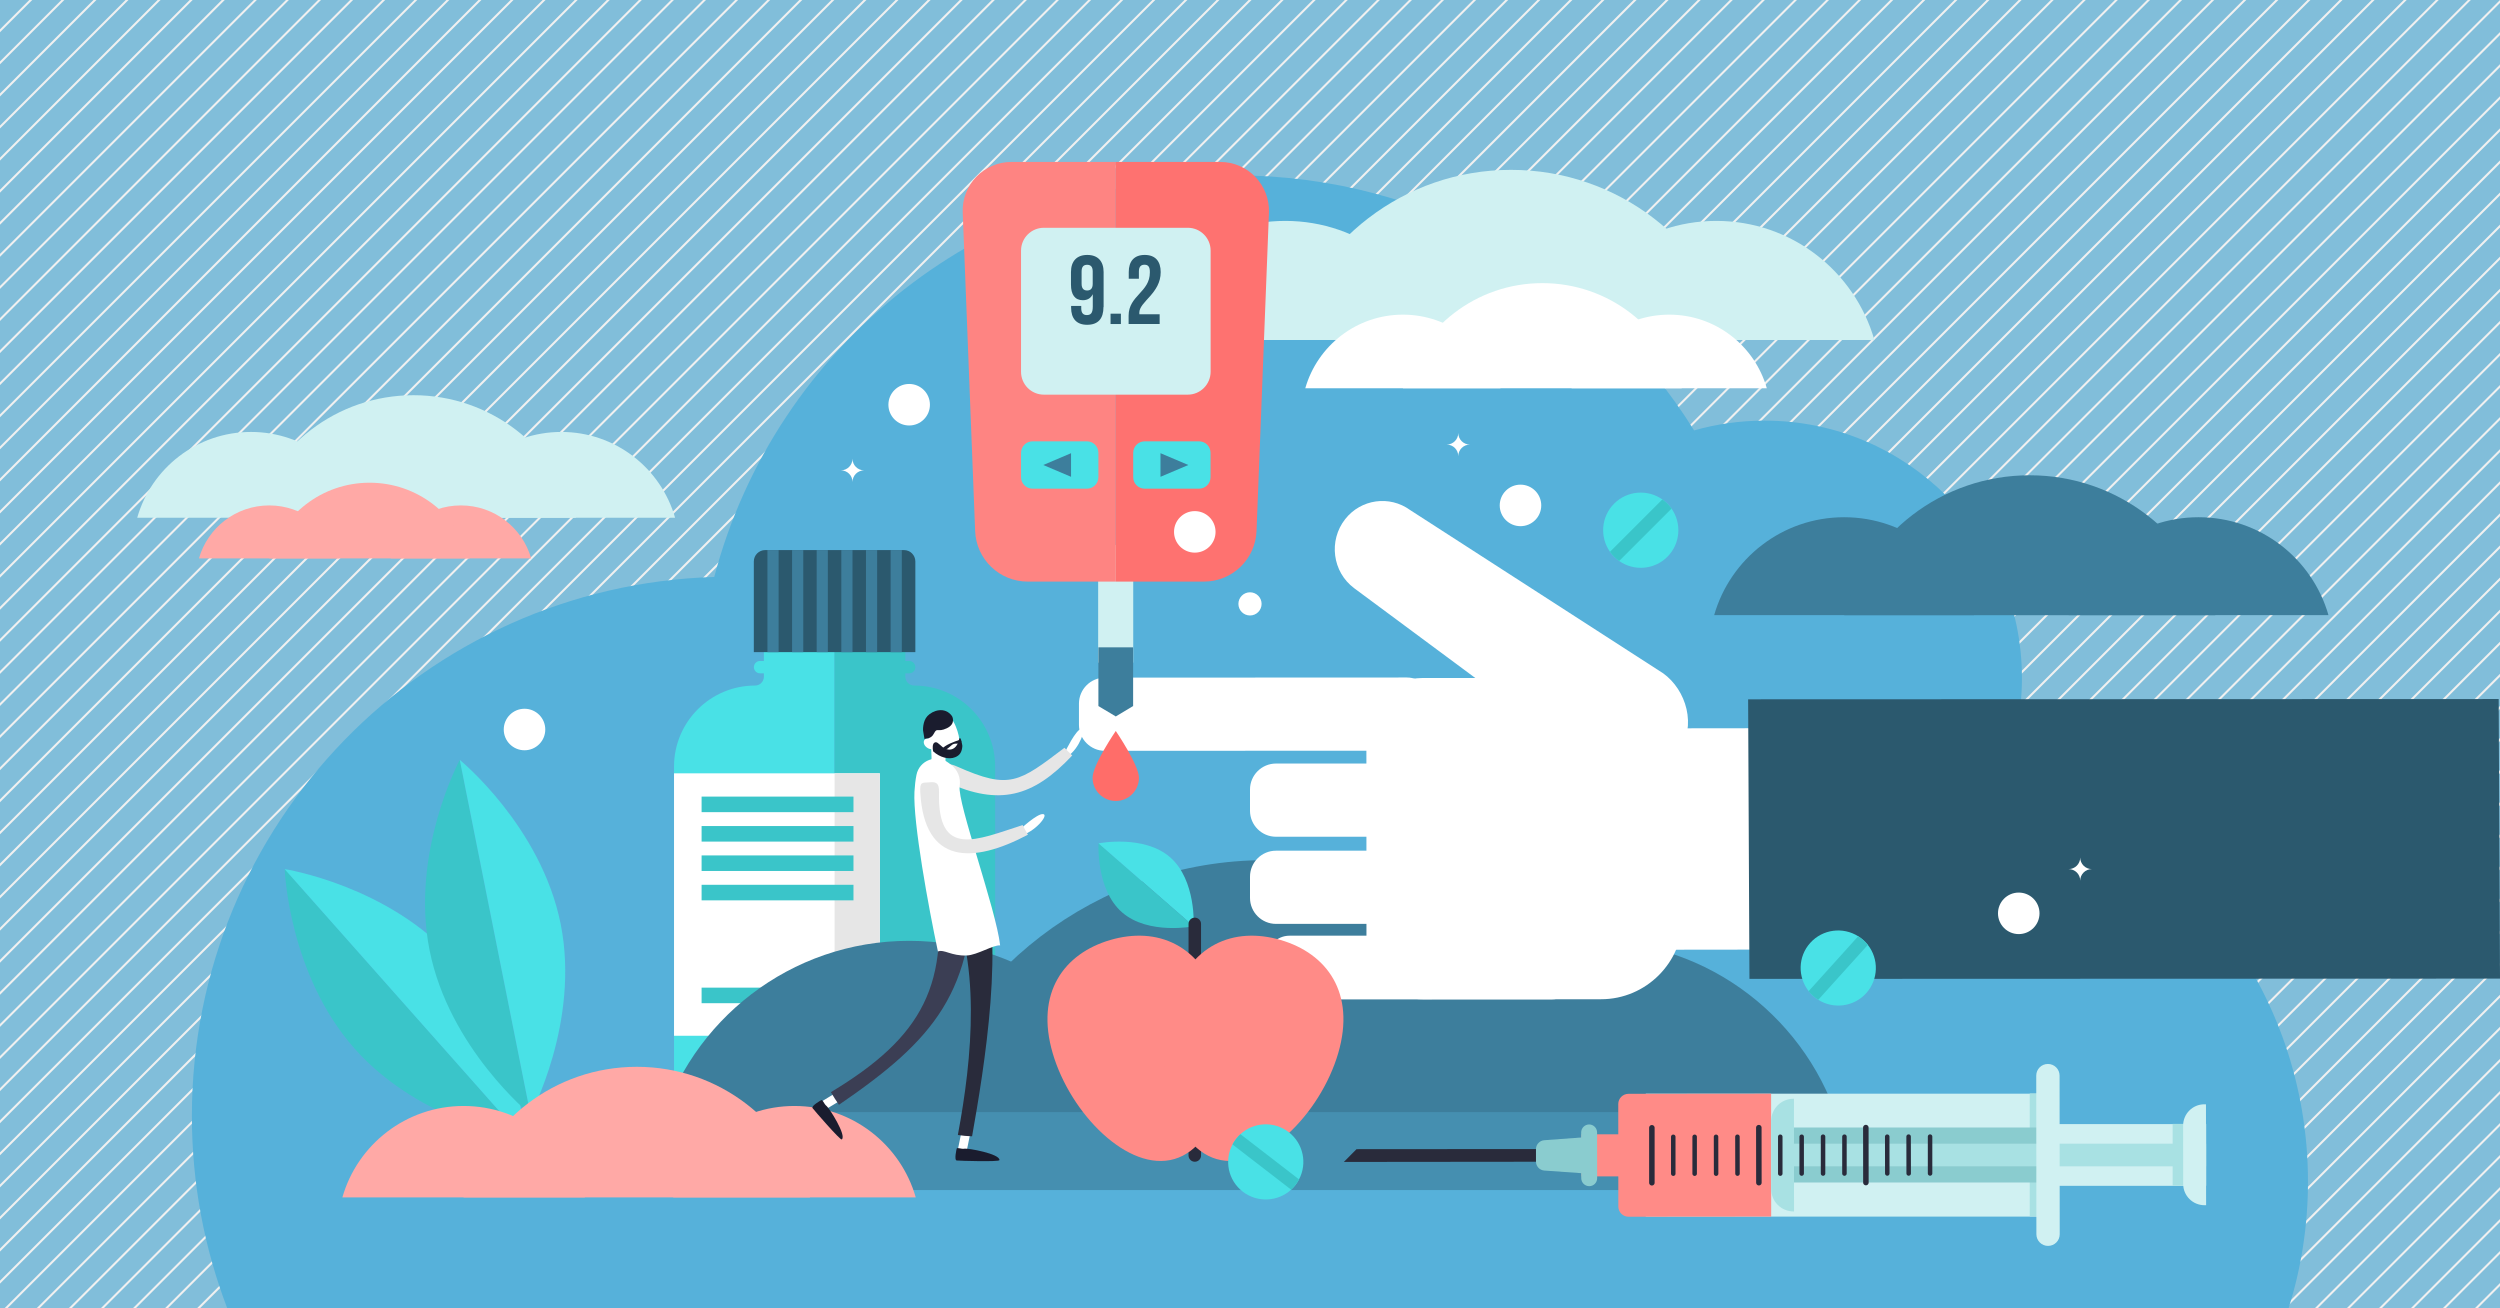 <?xml version="1.0" encoding="utf-8"?>
<!-- Generator: Adobe Illustrator 22.0.1, SVG Export Plug-In . SVG Version: 6.00 Build 0)  -->
<svg version="1.1" id="Layer_1" xmlns="http://www.w3.org/2000/svg" xmlns:xlink="http://www.w3.org/1999/xlink" x="0px" y="0px"
	 viewBox="0 0 3600 1884" style="enable-background:new 0 0 3600 1884;" xml:space="preserve">
<rect x="0" y="0" width="3600" height="1884" fill="#333333" stroke="none"/>
<style type="text/css">
	.st0{clip-path:url(#SVGID_2_);}
	.st1{fill:none;stroke:#F0F0F0;stroke-width:3;stroke-miterlimit:10;}
	.st2{fill:#56B1DA;}
	.st3{fill:#49E1E6;}
	.st4{fill:#3AC5C9;}
	.st5{fill:#D0F1F2;}
	.st6{fill:#FFA9A6;}
	.st7{fill:#FFFFFF;}
	.st8{fill:#3D7E9C;}
	.st9{fill:#2B596E;}
	.st10{fill:#E6E6E6;}
	.st11{fill:#458FB0;}
	.st12{fill:#FF6D69;}
	.st13{fill:#FE8482;}
	.st14{fill:#FE7270;}
	.st15{fill:#292B3B;}
	.st16{fill:#A8E1E3;}
	.st17{fill:#FF8B87;}
	.st18{fill:#8ACCCF;}
	.st19{fill:none;stroke:#292B3B;stroke-width:7.924;stroke-linecap:round;stroke-linejoin:round;stroke-miterlimit:10;}
	.st20{fill:none;stroke:#292B3B;stroke-width:6.485;stroke-linecap:round;stroke-linejoin:round;stroke-miterlimit:10;}
	.st21{fill:#1A1C2E;}
	.st22{fill:#3B3E54;}
	.st23{fill:none;stroke:#292B3B;stroke-width:18;stroke-linecap:round;stroke-linejoin:round;stroke-miterlimit:10;}
</style>
<g>
	<g>
		<defs>
			<rect id="SVGID_1_" width="3600" height="1884"/>
		</defs>
		<use xlink:href="#SVGID_1_"  style="overflow:visible;fill:#81BEDA;"/>
		<clipPath id="SVGID_2_">
			<use xlink:href="#SVGID_1_"  style="overflow:visible;"/>
		</clipPath>
		<g class="st0">
			<line class="st1" x1="1973.9" y1="-1929.6" x2="-1000.3" y2="1044.6"/>
			<line class="st1" x1="1997" y1="-1906.5" x2="-977.2" y2="1067.7"/>
			<line class="st1" x1="2020.1" y1="-1883.4" x2="-954.1" y2="1090.8"/>
			<line class="st1" x1="2043.2" y1="-1860.3" x2="-931" y2="1113.9"/>
			<line class="st1" x1="2066.3" y1="-1837.2" x2="-907.9" y2="1137"/>
			<line class="st1" x1="2089.4" y1="-1814.1" x2="-884.8" y2="1160.1"/>
			<line class="st1" x1="2112.5" y1="-1791" x2="-861.7" y2="1183.2"/>
			<line class="st1" x1="2135.6" y1="-1767.9" x2="-838.6" y2="1206.3"/>
			<line class="st1" x1="2158.7" y1="-1744.8" x2="-815.5" y2="1229.4"/>
			<line class="st1" x1="2181.8" y1="-1721.7" x2="-792.4" y2="1252.5"/>
			<line class="st1" x1="2204.9" y1="-1698.6" x2="-769.3" y2="1275.6"/>
			<line class="st1" x1="2228" y1="-1675.5" x2="-746.2" y2="1298.7"/>
			<line class="st1" x1="2251.1" y1="-1652.4" x2="-723.1" y2="1321.8"/>
			<line class="st1" x1="2274.2" y1="-1629.3" x2="-700" y2="1344.9"/>
			<line class="st1" x1="2297.3" y1="-1606.2" x2="-676.9" y2="1368"/>
			<line class="st1" x1="2320.4" y1="-1583.1" x2="-653.8" y2="1391.1"/>
			<line class="st1" x1="2343.5" y1="-1560" x2="-630.7" y2="1414.2"/>
			<line class="st1" x1="2366.6" y1="-1536.9" x2="-607.6" y2="1437.3"/>
			<line class="st1" x1="2389.7" y1="-1513.8" x2="-584.5" y2="1460.4"/>
			<line class="st1" x1="2412.8" y1="-1490.7" x2="-561.4" y2="1483.5"/>
			<line class="st1" x1="2435.9" y1="-1467.6" x2="-538.3" y2="1506.6"/>
			<line class="st1" x1="2459" y1="-1444.5" x2="-515.2" y2="1529.7"/>
			<line class="st1" x1="2482.1" y1="-1421.4" x2="-492.1" y2="1552.8"/>
			<line class="st1" x1="2505.2" y1="-1398.3" x2="-469" y2="1575.9"/>
			<line class="st1" x1="2528.3" y1="-1375.2" x2="-445.9" y2="1599"/>
			<line class="st1" x1="2551.4" y1="-1352.1" x2="-422.8" y2="1622.1"/>
			<line class="st1" x1="2574.5" y1="-1329" x2="-399.7" y2="1645.2"/>
			<line class="st1" x1="2597.6" y1="-1305.9" x2="-376.6" y2="1668.3"/>
			<line class="st1" x1="2620.7" y1="-1282.8" x2="-353.4" y2="1691.4"/>
			<line class="st1" x1="2643.8" y1="-1259.6" x2="-330.3" y2="1714.5"/>
			<line class="st1" x1="2666.9" y1="-1236.5" x2="-307.2" y2="1737.6"/>
			<line class="st1" x1="2690" y1="-1213.4" x2="-284.1" y2="1760.7"/>
			<line class="st1" x1="2713.1" y1="-1190.3" x2="-261" y2="1783.8"/>
			<line class="st1" x1="2736.3" y1="-1167.2" x2="-237.9" y2="1807"/>
			<line class="st1" x1="2759.4" y1="-1144.1" x2="-214.8" y2="1830.1"/>
			<line class="st1" x1="2782.5" y1="-1121" x2="-191.7" y2="1853.2"/>
			<line class="st1" x1="2805.6" y1="-1097.9" x2="-168.6" y2="1876.3"/>
			<line class="st1" x1="2828.7" y1="-1074.8" x2="-145.5" y2="1899.4"/>
			<line class="st1" x1="2851.8" y1="-1051.7" x2="-122.4" y2="1922.5"/>
			<line class="st1" x1="2874.9" y1="-1028.6" x2="-99.3" y2="1945.6"/>
			<line class="st1" x1="2898" y1="-1005.5" x2="-76.2" y2="1968.7"/>
			<line class="st1" x1="2921.1" y1="-982.4" x2="-53.1" y2="1991.8"/>
			<line class="st1" x1="2944.2" y1="-959.3" x2="-30" y2="2014.9"/>
			<line class="st1" x1="2967.3" y1="-936.2" x2="-6.9" y2="2038"/>
			<line class="st1" x1="2990.4" y1="-913.1" x2="16.2" y2="2061.1"/>
			<line class="st1" x1="3013.5" y1="-890" x2="39.3" y2="2084.2"/>
			<line class="st1" x1="3036.6" y1="-866.9" x2="62.4" y2="2107.3"/>
			<line class="st1" x1="3059.7" y1="-843.8" x2="85.5" y2="2130.4"/>
			<line class="st1" x1="3082.8" y1="-820.7" x2="108.6" y2="2153.5"/>
			<line class="st1" x1="3105.9" y1="-797.6" x2="131.7" y2="2176.6"/>
			<line class="st1" x1="3129" y1="-774.5" x2="154.8" y2="2199.7"/>
			<line class="st1" x1="3152.1" y1="-751.4" x2="177.9" y2="2222.8"/>
			<line class="st1" x1="3175.2" y1="-728.3" x2="201" y2="2245.9"/>
			<line class="st1" x1="3198.3" y1="-705.2" x2="224.1" y2="2269"/>
			<line class="st1" x1="3221.4" y1="-682.1" x2="247.2" y2="2292.1"/>
			<line class="st1" x1="3244.5" y1="-659" x2="270.3" y2="2315.2"/>
			<line class="st1" x1="3267.6" y1="-635.9" x2="293.4" y2="2338.3"/>
			<line class="st1" x1="3290.7" y1="-612.8" x2="316.5" y2="2361.4"/>
			<line class="st1" x1="3313.8" y1="-589.7" x2="339.6" y2="2384.5"/>
			<line class="st1" x1="3336.9" y1="-566.6" x2="362.7" y2="2407.6"/>
			<line class="st1" x1="3360" y1="-543.5" x2="385.8" y2="2430.7"/>
			<line class="st1" x1="3383.1" y1="-520.4" x2="408.9" y2="2453.8"/>
			<line class="st1" x1="3406.2" y1="-497.2" x2="432.1" y2="2476.9"/>
			<line class="st1" x1="3429.3" y1="-474.1" x2="455.2" y2="2500"/>
			<line class="st1" x1="3452.4" y1="-451" x2="478.3" y2="2523.1"/>
			<line class="st1" x1="3475.5" y1="-427.9" x2="501.4" y2="2546.2"/>
			<line class="st1" x1="3498.7" y1="-404.8" x2="524.5" y2="2569.4"/>
			<line class="st1" x1="3521.8" y1="-381.7" x2="547.6" y2="2592.5"/>
			<line class="st1" x1="3544.9" y1="-358.6" x2="570.7" y2="2615.6"/>
			<line class="st1" x1="3568" y1="-335.5" x2="593.8" y2="2638.7"/>
			<line class="st1" x1="3591.1" y1="-312.4" x2="616.9" y2="2661.8"/>
			<line class="st1" x1="3614.2" y1="-289.3" x2="640" y2="2684.9"/>
			<line class="st1" x1="3637.3" y1="-266.2" x2="663.1" y2="2708"/>
			<line class="st1" x1="3660.4" y1="-243.1" x2="686.2" y2="2731.1"/>
			<line class="st1" x1="3683.5" y1="-220" x2="709.3" y2="2754.2"/>
			<line class="st1" x1="3706.6" y1="-196.9" x2="732.4" y2="2777.3"/>
			<line class="st1" x1="3729.7" y1="-173.8" x2="755.5" y2="2800.4"/>
			<line class="st1" x1="3752.8" y1="-150.7" x2="778.6" y2="2823.5"/>
			<line class="st1" x1="3775.9" y1="-127.6" x2="801.7" y2="2846.6"/>
			<line class="st1" x1="3799" y1="-104.5" x2="824.8" y2="2869.7"/>
			<line class="st1" x1="3822.1" y1="-81.4" x2="847.9" y2="2892.8"/>
			<line class="st1" x1="3845.2" y1="-58.3" x2="871" y2="2915.9"/>
			<line class="st1" x1="3868.3" y1="-35.2" x2="894.1" y2="2939"/>
			<line class="st1" x1="3891.4" y1="-12.1" x2="917.2" y2="2962.1"/>
			<line class="st1" x1="3914.5" y1="11" x2="940.3" y2="2985.2"/>
			<line class="st1" x1="3937.6" y1="34.1" x2="963.4" y2="3008.3"/>
			<line class="st1" x1="3960.7" y1="57.2" x2="986.5" y2="3031.4"/>
			<line class="st1" x1="3983.8" y1="80.3" x2="1009.6" y2="3054.5"/>
			<line class="st1" x1="4006.9" y1="103.4" x2="1032.7" y2="3077.6"/>
			<line class="st1" x1="4030" y1="126.5" x2="1055.8" y2="3100.7"/>
			<line class="st1" x1="4053.1" y1="149.6" x2="1078.9" y2="3123.8"/>
			<line class="st1" x1="4076.2" y1="172.7" x2="1102" y2="3146.9"/>
			<line class="st1" x1="4099.3" y1="195.8" x2="1125.1" y2="3170"/>
			<line class="st1" x1="4122.4" y1="218.9" x2="1148.2" y2="3193.1"/>
			<line class="st1" x1="4145.5" y1="242" x2="1171.3" y2="3216.2"/>
			<line class="st1" x1="4168.6" y1="265.1" x2="1194.5" y2="3239.3"/>
			<line class="st1" x1="4191.7" y1="288.3" x2="1217.6" y2="3262.4"/>
			<line class="st1" x1="4214.8" y1="311.4" x2="1240.7" y2="3285.5"/>
			<line class="st1" x1="4237.9" y1="334.5" x2="1263.8" y2="3308.6"/>
			<line class="st1" x1="4261.1" y1="357.6" x2="1286.9" y2="3331.7"/>
			<line class="st1" x1="4284.2" y1="380.7" x2="1310" y2="3354.9"/>
			<line class="st1" x1="4307.3" y1="403.8" x2="1333.1" y2="3378"/>
			<line class="st1" x1="4330.4" y1="426.9" x2="1356.2" y2="3401.1"/>
			<line class="st1" x1="4353.5" y1="450" x2="1379.3" y2="3424.2"/>
			<line class="st1" x1="4376.6" y1="473.1" x2="1402.4" y2="3447.3"/>
			<line class="st1" x1="4399.7" y1="496.2" x2="1425.5" y2="3470.4"/>
			<line class="st1" x1="4422.8" y1="519.3" x2="1448.6" y2="3493.5"/>
			<line class="st1" x1="4445.9" y1="542.4" x2="1471.7" y2="3516.6"/>
			<line class="st1" x1="4469" y1="565.5" x2="1494.8" y2="3539.7"/>
			<line class="st1" x1="4492.1" y1="588.6" x2="1517.9" y2="3562.8"/>
			<line class="st1" x1="4515.2" y1="611.7" x2="1541" y2="3585.9"/>
			<line class="st1" x1="4538.3" y1="634.8" x2="1564.1" y2="3609"/>
			<line class="st1" x1="4561.4" y1="657.9" x2="1587.2" y2="3632.1"/>
			<line class="st1" x1="4574.3" y1="691" x2="1600.1" y2="3665.2"/>
			<line class="st1" x1="4587.3" y1="724.2" x2="1613.1" y2="3698.4"/>
			<line class="st1" x1="4600.2" y1="757.3" x2="1626" y2="3731.5"/>
			<line class="st1" x1="4613.1" y1="790.4" x2="1639" y2="3764.6"/>
			<line class="st1" x1="4626.1" y1="823.6" x2="1651.9" y2="3797.8"/>
		</g>
	</g>
	<path class="st2" d="M3295.6,1884c18.1-57.6,27.9-118.9,27.9-182.4c0-277.3-185.8-511.2-439.8-584c18-43.6,27.9-91.3,27.9-141.3
		c0-204.7-165.9-370.6-370.6-370.6c-35.2,0-69.2,4.9-101.5,14.1c-137-220.4-381.3-367.2-660-367.2c-360.3,0-663.3,245.4-751,578.2
		c-417.6,12.9-752.2,355.4-752.2,776.1c0,97.7,18.1,191.1,51,277.2H3295.6z"/>
	<g>
		<path class="st3" d="M2401,801.8c-18.9,18.9-48.3,20.9-69.4,6c-2.5-1.7-4.9-3.8-7.2-6c-2.2-2.2-4.3-4.6-6-7.2
			c-14.9-21.1-12.9-50.5,6-69.4c18.9-18.9,48.3-20.9,69.4-6c2.5,1.7,4.9,3.8,7.2,6c2.2,2.2,4.3,4.6,6,7.2
			C2421.9,753.5,2419.9,782.9,2401,801.8z"/>
		<path class="st4" d="M2407,732.4l-75.4,75.4c-2.5-1.7-4.9-3.8-7.2-6c-2.2-2.2-4.3-4.6-6-7.2l75.4-75.4c2.5,1.7,4.9,3.8,7.2,6
			C2403.3,727.5,2405.3,729.9,2407,732.4z"/>
	</g>
	<g>
		<path class="st5" d="M361.4,622c-77.8,0-143.5,52.2-163.8,123.5h327.6C504.8,674.2,439.2,622,361.4,622z"/>
		<path class="st5" d="M808.3,622c-77.8,0-143.5,52.2-163.8,123.5h327.6C951.7,674.2,886.1,622,808.3,622z"/>
		<path class="st5" d="M595.4,569.1c-111.2,0-204.9,74.6-234,176.4h468C800.3,643.7,706.5,569.1,595.4,569.1z"/>
	</g>
	<g>
		<path class="st5" d="M1850.8,318.1c-108.1,0-199.3,72.5-227.5,171.5h455.1C2050,390.6,1958.9,318.1,1850.8,318.1z"/>
		<path class="st5" d="M2471.5,318.1c-108.1,0-199.3,72.5-227.5,171.5h455.1C2670.8,390.6,2579.6,318.1,2471.5,318.1z"/>
		<path class="st5" d="M2175.8,244.6c-154.4,0-284.6,103.6-325,245h650C2460.4,348.2,2330.2,244.6,2175.8,244.6z"/>
	</g>
	<g>
		<path class="st6" d="M387.7,727.8c-48.1,0-88.6,32.2-101.2,76.3h202.4C476.3,760,435.7,727.8,387.7,727.8z"/>
		<path class="st6" d="M663.7,727.8c-48.1,0-88.6,32.2-101.2,76.3h202.4C752.3,760,711.8,727.8,663.7,727.8z"/>
		<path class="st6" d="M532.2,695.1c-68.7,0-126.6,46.1-144.5,109h289.1C658.8,741.2,600.9,695.1,532.2,695.1z"/>
	</g>
	<g>
		<path class="st7" d="M2020.2,453.1c-66.8,0-123.1,44.8-140.6,106h281.1C2143.3,497.9,2087,453.1,2020.2,453.1z"/>
		<path class="st7" d="M2403.7,453.1c-66.8,0-123.1,44.8-140.6,106h281.1C2526.8,497.9,2470.5,453.1,2403.7,453.1z"/>
		<path class="st7" d="M2221,407.7c-95.4,0-175.8,64-200.8,151.4h401.5C2396.8,471.7,2316.4,407.7,2221,407.7z"/>
	</g>
	<g>
		<path class="st8" d="M2655.5,744.8c-88.9,0-163.8,59.6-187.1,141h374.2C2819.3,804.4,2744.4,744.8,2655.5,744.8z"/>
		<path class="st8" d="M3165.9,744.8c-88.9,0-163.8,59.6-187.1,141H3353C3329.7,804.4,3254.8,744.8,3165.9,744.8z"/>
		<path class="st8" d="M2922.7,684.4c-127,0-234,85.2-267.2,201.5h534.5C3156.7,769.6,3049.7,684.4,2922.7,684.4z"/>
	</g>
	<g>
		<g>
			<path class="st3" d="M1201.8,926v688.3h-186.9c-24.5,0-44.3-19.8-44.3-44.3v-466.1c0-32.2,13.1-61.4,34.2-82.5
				c21.1-21.1,50.3-34.2,82.5-34.2c7,0,12.7-5.7,12.7-12.7v-4.9h-5.5c-4.9,0-8.9-4-8.9-8.9s4-8.9,8.9-8.9h5.5V926H1201.8z"/>
			<path class="st4" d="M1316.4,987.2L1316.4,987.2c-7,0-12.7-5.7-12.7-12.7v-4.9h5.5c4.9,0,8.9-4,8.9-8.9c0-4.9-4-8.9-8.9-8.9h-5.5
				V926h-101.9v688.4h186.9c24.5,0,44.3-19.9,44.3-44.3v-466.1C1433.1,1039.5,1380.9,987.2,1316.4,987.2z"/>
		</g>
		<g>
			<path class="st9" d="M1318.1,808.5v130.6h-232.6V808.5c0-9,7.3-16.4,16.4-16.4h199.8C1310.8,792.1,1318.1,799.5,1318.1,808.5z"/>
			<g>
				<rect x="1105.1" y="792.1" class="st8" width="16.1" height="147"/>
				<rect x="1140.6" y="792.1" class="st8" width="16.1" height="147"/>
				<rect x="1176" y="792.1" class="st8" width="16.1" height="147"/>
				<rect x="1211.5" y="792.1" class="st8" width="16.1" height="147"/>
				<rect x="1247" y="792.1" class="st8" width="16.1" height="147"/>
				<rect x="1282.5" y="792.1" class="st8" width="16.1" height="147"/>
			</g>
		</g>
		<rect x="970.6" y="1113.6" class="st7" width="296.4" height="377.9"/>
		<rect x="1201.8" y="1113.6" class="st10" width="65.1" height="377.9"/>
		<rect x="1010.3" y="1147.1" class="st4" width="218.7" height="22.4"/>
		<rect x="1010.3" y="1189.5" class="st4" width="218.7" height="22.4"/>
		<rect x="1010.3" y="1231.8" class="st4" width="218.7" height="22.4"/>
		<rect x="1010.3" y="1274.1" class="st4" width="218.7" height="22.4"/>
		<rect x="1010.3" y="1422.2" class="st4" width="218.7" height="22.4"/>
	</g>
	<g>
		<path class="st8" d="M1309.2,1354.8c-170.9,0-315.1,114.6-359.8,271.2H1669C1624.3,1469.4,1480.2,1354.8,1309.2,1354.8z"/>
		<path class="st8" d="M2290.8,1354.8c-170.9,0-315.1,114.6-359.8,271.2h719.6C2605.9,1469.4,2461.7,1354.8,2290.8,1354.8z"/>
		<path class="st8" d="M1823.1,1238.6c-244.2,0-450.1,163.8-513.9,387.4H2337C2273.2,1402.3,2067.3,1238.6,1823.1,1238.6z"/>
	</g>
	<g>
		
			<rect x="2363" y="1048.7" transform="matrix(1 -1.261810e-03 1.261810e-03 1 -1.522 3.127)" class="st7" width="229.3" height="318.8"/>
		<polygon class="st9" points="3600,1409.2 3598.1,1006.6 2517.3,1007 2519.2,1409.6 		"/>
		<path class="st7" d="M2048.7,1439l198.8-0.1l58.1,0c64.7,0,117.6-53,117.6-117.7l-0.1-264c0-44.5-36.5-81-81-81l-293.5,0.1
			c-44.5,0-81,36.5-81,81.1l0.1,290v10.7c0,24.4,11,46.4,28.2,61.3c11.6,10,26,16.8,41.9,18.9C2041.4,1438.8,2045,1439,2048.7,1439z
			"/>
		<path class="st7" d="M1856.8,1439.2l317-0.1l61.1,0c2.4,0,4.7-0.3,7-0.8c14.5-3.2,25.5-16.3,25.5-31.8l0-26.6
			c0-3.5-0.6-7-1.6-10.2c-4.3-13-16.5-22.4-30.9-22.4l-63.1,0l-315,0.1c-17.9,0-32.5,14.6-32.5,32.5l0,26.6
			C1824.2,1424.6,1838.9,1439.2,1856.8,1439.2z"/>
		<path class="st7" d="M1553.7,1013.2l0,30.6c0,20.6,16.8,37.4,37.4,37.4l434.7-0.2c20.6,0,37.4-16.8,37.4-37.4l0-30.6
			c0-20.6-16.8-37.4-37.4-37.4l-434.7,0.2C1570.5,975.8,1553.7,992.6,1553.7,1013.2"/>
		<path class="st7" d="M1800,1136.9l0,30.6c0,20.6,16.8,37.4,37.4,37.4l487.8-0.2c20.6,0,37.4-16.8,37.4-37.4l0-30.6
			c0-20.6-16.8-37.4-37.4-37.4l-487.8,0.2C1816.8,1099.5,1800,1116.3,1800,1136.9"/>
		<path class="st7" d="M1800,1262.4l0,30.6c0,20.6,16.8,37.4,37.4,37.4l487.8-0.2c20.6,0,37.4-16.8,37.4-37.4l0-30.6
			c0-20.6-16.8-37.4-37.4-37.4l-487.8,0.2C1816.8,1225,1800,1241.8,1800,1262.4"/>
		<path class="st7" d="M1937.1,747.5L1937.1,747.5c22.7-28.8,63.7-34.6,93.4-13.1L2395,969.6c33,23.8,49.2,75.2,22,114.7
			c-36.1,52.3-97.7,36.5-128.7,13.5L1950,847C1918.6,823.6,1912.8,778.4,1937.1,747.5"/>
	</g>
	<path class="st11" d="M2638.1,1713.7H961.9c-31,0-56.1-25.1-56.1-56.1l0,0c0-31,25.1-56.1,56.1-56.1h1676.2
		c31,0,56.1,25.1,56.1,56.1l0,0C2694.2,1688.6,2669.1,1713.7,2638.1,1713.7z"/>
	<path class="st12" d="M1573.3,1120c0-18.5,33.4-67.4,33.4-67.4s33.4,49,33.4,67.4c0,18.5-15,33.4-33.4,33.4
		C1588.3,1153.4,1573.3,1138.4,1573.3,1120z"/>
	<rect x="1581.7" y="785.1" class="st5" width="50" height="169"/>
	<g>
		<path class="st4" d="M510.6,1510C606,1617.6,755.3,1641,755.3,1641l-345.3-389.5C409.9,1251.5,415.3,1402.5,510.6,1510z"/>
		<path class="st3" d="M409.9,1251.5L755.3,1641c0,0-5.3-151-100.7-258.6C559.2,1274.8,409.9,1251.5,409.9,1251.5z"/>
	</g>
	<g>
		<path class="st4" d="M618.6,1368.4c28.1,141,145.2,236.4,145.2,236.4l-101.8-510.5C662.1,1094.3,590.5,1227.4,618.6,1368.4z"/>
		<path class="st3" d="M662.1,1094.3l101.8,510.5c0,0,71.6-133.1,43.5-274.1C779.2,1189.8,662.1,1094.3,662.1,1094.3z"/>
	</g>
	<g>
		<path class="st6" d="M667.6,1592.6c-83,0-152.9,55.6-174.6,131.7h349.3C820.5,1648.2,750.6,1592.6,667.6,1592.6z"/>
		<path class="st6" d="M1144,1592.6c-83,0-152.9,55.6-174.6,131.7h349.3C1297,1648.2,1227,1592.6,1144,1592.6z"/>
		<path class="st6" d="M917,1536.2c-118.5,0-218.5,79.5-249.5,188.1h498.9C1135.5,1615.7,1035.6,1536.2,917,1536.2z"/>
	</g>
	<g>
		<rect x="1581.7" y="785.1" class="st5" width="50" height="169"/>
		<polygon class="st8" points="1631.7,1016.7 1606.7,1031.7 1581.7,1016.7 1581.7,932.2 1631.7,932.2 		"/>
		<g>
			<path class="st13" d="M1456.4,233.2c-39.8,0-71.7,33.1-70.1,72.9l17.9,458.6c1.6,40.7,35,72.8,75.7,72.8h126.9V233.2H1456.4z"/>
			<path class="st14" d="M1757.1,233.2h-150.3v604.3h126.9c40.7,0,74.1-32.1,75.7-72.8l17.9-458.6
				C1828.7,266.3,1796.9,233.2,1757.1,233.2z"/>
		</g>
		<path class="st5" d="M1710.4,568.3h-207.2c-18.2,0-32.9-14.7-32.9-32.9V360.9c0-18.2,14.7-32.9,32.9-32.9h207.2
			c18.2,0,32.9,14.7,32.9,32.9v174.5C1743.2,553.6,1728.5,568.3,1710.4,568.3z"/>
		<g>
			<path class="st3" d="M1726.6,703.7h-78.2c-9.2,0-16.6-7.4-16.6-16.6v-35c0-9.2,7.4-16.6,16.6-16.6h78.2c9.2,0,16.6,7.4,16.6,16.6
				v35C1743.2,696.2,1735.8,703.7,1726.6,703.7z"/>
			<polygon class="st8" points="1711.2,669.6 1671.1,652.6 1671.1,686.6 			"/>
		</g>
		<g>
			<path class="st3" d="M1486.9,703.7h78.2c9.2,0,16.6-7.4,16.6-16.6v-35c0-9.2-7.4-16.6-16.6-16.6h-78.2c-9.2,0-16.6,7.4-16.6,16.6
				v35C1470.2,696.2,1477.7,703.7,1486.9,703.7z"/>
			<polygon class="st8" points="1502.3,669.6 1542.3,652.6 1542.3,686.6 			"/>
		</g>
		<g>
			<path class="st9" d="M1589,442.1c0,16.6-7.6,25.6-23.6,25.6c-15.2,0-23-9-23-24.7v-2.5h14.6v3.5c0,7,3.1,9.7,8,9.7
				c5.5,0,8.6-2.7,8.6-12.1v-18c-2.7,5.6-7.4,8.7-14.3,8.7c-11.4,0-17.1-8-17.1-22.5v-18c0-15.7,8.3-24.7,23.5-24.7
				s23.5,9,23.5,24.7V442.1z M1573.5,408.6v-17.7c0-7-3.1-9.6-8-9.6s-8,2.5-8,9.6v17.7c0,7,3.1,9.7,8,9.7S1573.5,415.6,1573.5,408.6
				z"/>
			<path class="st9" d="M1614.1,451.7v14.9h-14.9v-14.9H1614.1z"/>
			<path class="st9" d="M1648,381.2c-4.9,0-8,2.7-8,9.7v10.5h-14.6v-9.6c0-15.7,7.9-24.7,23-24.7c15.2,0,23,9,23,24.7
				c0,30.9-30.8,42.4-30.8,58.6c0,0.7,0,1.4,0.1,2.1h29.2v14.1h-44.7v-12.1c0-28.9,30.6-33.7,30.6-62.1
				C1656,383.5,1652.9,381.2,1648,381.2z"/>
		</g>
	</g>
	<g>
		<polygon class="st15" points="2224,1654.6 1953.4,1654.8 1935.1,1673.2 2224,1672.9 		"/>
		<rect x="2573.7" y="1618.7" class="st5" width="603.1" height="88.9"/>
		<rect x="3128.6" y="1618.4" class="st16" width="48.2" height="88.9"/>
		<rect x="2369.9" y="1574.9" class="st5" width="593.4" height="177"/>
		<rect x="2277.4" y="1633.4" class="st17" width="92.4" height="60.6"/>
		<path class="st18" d="M2288.5,1708.1L2288.5,1708.1c-6.3,0-11.4-5.1-11.5-11.4l-0.1-66c0-6.3,5.1-11.4,11.4-11.5l0,0
			c6.3,0,11.4,5.1,11.5,11.4l0.1,66C2299.9,1703,2294.8,1708.1,2288.5,1708.1z"/>
		<path class="st18" d="M2288.9,1690.2l-65.1-4.6c-6.8-0.5-12-6.1-12-12.9l0-17.9c0-6.8,5.2-12.4,12-12.9l65-4.8L2288.9,1690.2z"/>
		<rect x="2922.8" y="1574.6" class="st16" width="40.5" height="177"/>
		<rect x="2573.7" y="1623.6" class="st18" width="375.4" height="79.2"/>
		<rect x="2573.7" y="1646.9" class="st16" width="603.1" height="32.6"/>
		<path class="st17" d="M2550.5,1751.9l-205.4,0.2c-8.1,0-14.7-6.6-14.7-14.7l-0.1-147.6c0-8.1,6.6-14.7,14.7-14.7l205.4-0.2
			L2550.5,1751.9z"/>
		<path class="st5" d="M2949.2,1794.1L2949.2,1794.1c-9.3,0-16.8-7.5-16.8-16.8l-0.2-228.4c0-9.3,7.5-16.8,16.8-16.8l0,0
			c9.3,0,16.8,7.5,16.8,16.8l0.2,228.4C2966,1786.6,2958.5,1794.1,2949.2,1794.1z"/>
		<path class="st5" d="M3176.8,1735.5l-2.4,0c-16.9,0-30.6-13.7-30.6-30.5l-0.1-84.2c0-16.9,13.7-30.6,30.5-30.6l2.4,0
			L3176.8,1735.5z"/>
		<path class="st16" d="M2583.4,1744.5l-0.6,0c-17.8,0-32.3-14.4-32.3-32.3l-0.1-97.7c0-17.8,14.4-32.3,32.3-32.3l0.6,0
			L2583.4,1744.5z"/>
		<g>
			<line class="st19" x1="2378.7" y1="1624" x2="2378.7" y2="1703.2"/>
			<line class="st20" x1="2409.5" y1="1637" x2="2409.5" y2="1690.1"/>
			<line class="st20" x1="2440.3" y1="1637" x2="2440.3" y2="1690.1"/>
			<line class="st20" x1="2471.1" y1="1637" x2="2471.2" y2="1690.1"/>
			<line class="st20" x1="2501.9" y1="1636.9" x2="2502" y2="1690"/>
			<line class="st19" x1="2532.7" y1="1623.8" x2="2532.8" y2="1703.1"/>
			<line class="st20" x1="2563.6" y1="1636.9" x2="2563.6" y2="1690"/>
			<line class="st20" x1="2594.4" y1="1636.9" x2="2594.4" y2="1689.9"/>
			<line class="st20" x1="2625.2" y1="1636.8" x2="2625.2" y2="1689.9"/>
			<line class="st20" x1="2656" y1="1636.8" x2="2656" y2="1689.9"/>
			<line class="st19" x1="2686.8" y1="1623.7" x2="2686.9" y2="1702.9"/>
			<line class="st20" x1="2717.6" y1="1636.8" x2="2717.7" y2="1689.8"/>
			<line class="st20" x1="2748.4" y1="1636.7" x2="2748.5" y2="1689.8"/>
			<line class="st20" x1="2779.3" y1="1636.7" x2="2779.3" y2="1689.8"/>
		</g>
	</g>
	<g>
		<g>
			<path class="st7" d="M1181.7,1595.9c-0.3-0.3-0.5-0.7-0.8-1c-1.8-3-0.9-7,2.2-8.8l39.6-23.9c3-1.8,7-0.9,8.8,2.2
				c1.8,3,0.9,7-2.2,8.8l-39.6,23.9C1187.1,1598.6,1183.8,1598.1,1181.7,1595.9z"/>
		</g>
		<path class="st21" d="M1182.6,1584.2c0,0-14.9,8.3-12.5,11.5c2.4,3.2,39.9,46.6,42,45.1c7.5-5.3-18.1-45.5-21.9-48.2
			C1186.5,1589.8,1184.7,1582.9,1182.6,1584.2z"/>
		<path class="st7" d="M1534.5,1081.3c0,0,14.3-29.9,22.4-31.8c8.1-1.9-2.3,28.1-19,39.2L1534.5,1081.3z"/>
		<g>
			<path class="st10" d="M1532.8,1076.8c3.8,3.8,7.5,7.4,11.2,11.1c-56.8,60.5-105.3,72.3-179.5,39.1c-11.4-5.1-10.9-9.4-5.8-18.5
				c-1-1.6-1.1-1.5,0,0c5.1-9,8.4-9.6,19.9-4.5C1454,1137.6,1467.4,1126.4,1532.8,1076.8z"/>
		</g>
		<g>
			<path class="st7" d="M1385.7,1662.7c-0.4,0-0.9,0-1.3-0.1c-3.5-0.7-5.7-4.1-5-7.6l9.2-45.3c0.7-3.5,4.1-5.7,7.6-5
				c3.5,0.7,5.7,4.1,5,7.6l-9.2,45.3C1391.3,1660.6,1388.7,1662.7,1385.7,1662.7z"/>
		</g>
		<g>
			<path class="st15" d="M1399.8,1636.3c-6.9-0.2-13.7-0.9-20.5-1.9c20.4-108.9,35.8-255.2-18.7-357c16.5-8.1,33.2-16,49.9-23.9
				C1450.3,1342.3,1416.4,1542.6,1399.8,1636.3z"/>
		</g>
		<g>
			<path class="st22" d="M1208.1,1590.9c-4.1-5.9-8-11.9-11.6-18.2c132.1-79.6,173.8-155.6,149.3-312.6c18.4-3.3,36.9-6.4,55.4-8.7
				C1404.7,1427.8,1345.4,1497,1208.1,1590.9z"/>
		</g>
		<path class="st21" d="M1377.6,1654.1c0,0-4,16.5,0,17c4,0.5,61.3,2.2,61.6-0.5c1.1-9.1-45.7-17.5-50.3-16.5
			C1384.4,1655.1,1378.1,1651.7,1377.6,1654.1z"/>
		<g>
			<path class="st7" d="M1350.6,1370.1c8.9-3.5,19.1,6.7,41.5,5.8c15.2-0.6,38.7-15.7,48.1-14.5c-5.7-51.9-61.9-205.7-58.3-229.3
				c1.8-11.8-2.8-23.6-12.3-30.8l-3.7-2.8c-17.1-13.1-42.1-3.7-46.2,17.4c-1.4,7.1-2.4,15.2-2.9,24.3
				C1314.6,1183.6,1337.2,1307.4,1350.6,1370.1z"/>
		</g>
		<path class="st7" d="M1336.5,1062.3c7.3,18,25.8,27.5,36.8,23c11-4.5,10.4-21.2,3-39.3c-7.3-18-20-23.6-31-19.1
			C1334.4,1031.5,1329.2,1044.3,1336.5,1062.3z"/>
		<path class="st7" d="M1330.9,1071.9c1.7,4.2,8.1,7.9,11.1,6.6c3-1.2,2.4-4.9,0.7-9.1c-1.7-4.2-5.8-7.1-8.8-5.9
			C1330.9,1064.7,1329.2,1067.7,1330.9,1071.9z"/>
		<path class="st21" d="M1329.2,1051.9c0,0-0.9-13.1,6.4-20.9c7.3-7.8,25-14.2,35.3,0.2c0,0,6.4,10.9-7.5,17.5
			c-13.8,6.5-13.7-1.9-18.5,7.5c-4.7,9.4-12.8,6.2-13.6,8.3L1329.2,1051.9z"/>
		<path class="st7" d="M1339.6,1063l20.3-2c0.3,2.8,2.4,29.3,1.4,39.3c-0.7,3.1-5.8,4.5-11.3,3.2c-5-1.2-8.5-4.2-8.7-7l0,0
			C1341.9,1090.4,1340.6,1072.7,1339.6,1063z"/>
		<path class="st21" d="M1345.2,1069.7c3.6-2.6,5.8,0.8,12.1,6.1c6.3,5.3,19.2,6.8,23.3-9.7c2.6-10.5,5.2,8,5.2,8
			c-0.5,8.9-3.8,13.7-10.4,16.3c-9,3.7-21.7,0.5-31.7-8.5C1342.7,1077.4,1342.8,1071.5,1345.2,1069.7z"/>
		<path class="st21" d="M1381.2,1065.7c0,0-0.3,0.1-0.7,0.2c-3.9,1.2-21.4,7.1-24.2,13.3c-3.2,7,9.1-1.2,13.1-5.3
			c4-4.1,7.7-2.8,11.3-3.1C1384.1,1070.4,1386.5,1066.5,1381.2,1065.7z"/>
		<path class="st7" d="M1468.2,1195c0,0,25.3-23.9,34-22.7c8.7,1.2-12.8,26.7-33.4,31.2L1468.2,1195z"/>
		<g>
			<path class="st10" d="M1472.6,1188.1c2.5,4.8,5,9.6,7.6,13.9c-79.4,42-149.2,43.4-155-61c-0.9-16,3-13.5,12.4-14.4
				c1.9-1.7,1.1-1.4,0,0c9.4-0.9,15-0.3,14.6,14.4C1349.9,1236.7,1406.1,1209.4,1472.6,1188.1z"/>
		</g>
	</g>
	<g>
		<g>
			<path class="st4" d="M1615.8,1313.8c37.8,33,103.1,20.1,103.1,20.1l-137-119.5C1581.9,1214.4,1577.9,1280.8,1615.8,1313.8z"/>
			<path class="st3" d="M1581.9,1214.4l137,119.5c0,0,3.9-66.4-33.9-99.4C1647.1,1201.5,1581.9,1214.4,1581.9,1214.4z"/>
		</g>
		<line class="st23" x1="1720.5" y1="1330.4" x2="1720.5" y2="1663.9"/>
		<path class="st17" d="M1756.7,1446.2c25.5,87.1,1,203.3-65.5,222.8c-66.5,19.5-149.8-65.2-175.3-152.3
			c-25.5-87.1,16.4-143.7,82.9-163.1C1665.3,1334.1,1731.1,1359.1,1756.7,1446.2z"/>
		<path class="st17" d="M1686.2,1446.2c-25.5,87.1-1,203.3,65.5,222.8c66.5,19.5,149.8-65.2,175.3-152.3
			c25.5-87.1-16.4-143.7-82.9-163.1C1777.5,1334.1,1711.7,1359.1,1686.2,1446.2z"/>
	</g>
	<g>
		<path class="st3" d="M1789.6,1716c-21.2-16.3-26.9-45.2-14.8-68c1.4-2.7,3.1-5.4,5.1-7.9c1.9-2.5,4-4.8,6.3-6.9
			c19-17.5,48.4-19.2,69.6-2.9c21.1,16.3,26.9,45.2,14.8,68c-1.4,2.7-3.1,5.3-5,7.9c-1.9,2.5-4.1,4.8-6.3,6.9
			C1840.2,1730.5,1810.8,1732.3,1789.6,1716z"/>
		<path class="st4" d="M1859.2,1713.1l-84.4-65.1c1.4-2.7,3.1-5.4,5.1-7.9c1.9-2.5,4-4.8,6.3-6.9l84.4,65.1c-1.4,2.7-3.1,5.3-5,7.9
			C1863.6,1708.7,1861.5,1711,1859.2,1713.1z"/>
	</g>
	<g>
		<path class="st3" d="M2606.8,1357.7c17.9-19.8,47.1-23.3,69-9.5c2.6,1.6,5.1,3.5,7.5,5.6s4.5,4.4,6.4,6.8
			c16,20.3,15.5,49.8-2.4,69.6c-17.9,19.8-47.1,23.3-69,9.5c-2.6-1.6-5.1-3.5-7.4-5.6c-2.4-2.1-4.5-4.4-6.4-6.9
			C2588.5,1406.9,2588.9,1377.5,2606.8,1357.7z"/>
		<path class="st4" d="M2604.4,1427.3l71.4-79.1c2.6,1.6,5.1,3.5,7.5,5.6s4.5,4.4,6.4,6.8l-71.4,79.1c-2.6-1.6-5.1-3.5-7.4-5.6
			C2608.4,1432,2606.3,1429.7,2604.4,1427.3z"/>
	</g>
	<circle class="st7" cx="2189.5" cy="727.8" r="29.9"/>
	<circle class="st7" cx="755.3" cy="1050.5" r="29.9"/>
	<circle class="st7" cx="1309.2" cy="582.8" r="29.9"/>
	<circle class="st7" cx="2907" cy="1315.2" r="29.9"/>
	<circle class="st7" cx="1720.5" cy="765.9" r="29.9"/>
	<path class="st7" d="M2083.2,640.2c9.2,0,16.7-7.5,16.7-16.7c0,9.2,7.5,16.7,16.7,16.7c-9.2,0-16.7,7.5-16.7,16.7
		C2099.9,647.7,2092.5,640.2,2083.2,640.2z"/>
	<path class="st7" d="M2978.8,1251.5c9.2,0,16.7-7.5,16.7-16.7c0,9.2,7.5,16.7,16.7,16.7c-9.2,0-16.7,7.5-16.7,16.7
		C2995.5,1258.9,2988,1251.5,2978.8,1251.5z"/>
	<path class="st7" d="M1210.9,677.3c9.2,0,16.7-7.5,16.7-16.7c0,9.2,7.5,16.7,16.7,16.7c-9.2,0-16.7,7.5-16.7,16.7
		C1227.6,684.8,1220.2,677.3,1210.9,677.3z"/>
	<circle class="st7" cx="1800" cy="869.6" r="16.7"/>
</g>
</svg>
